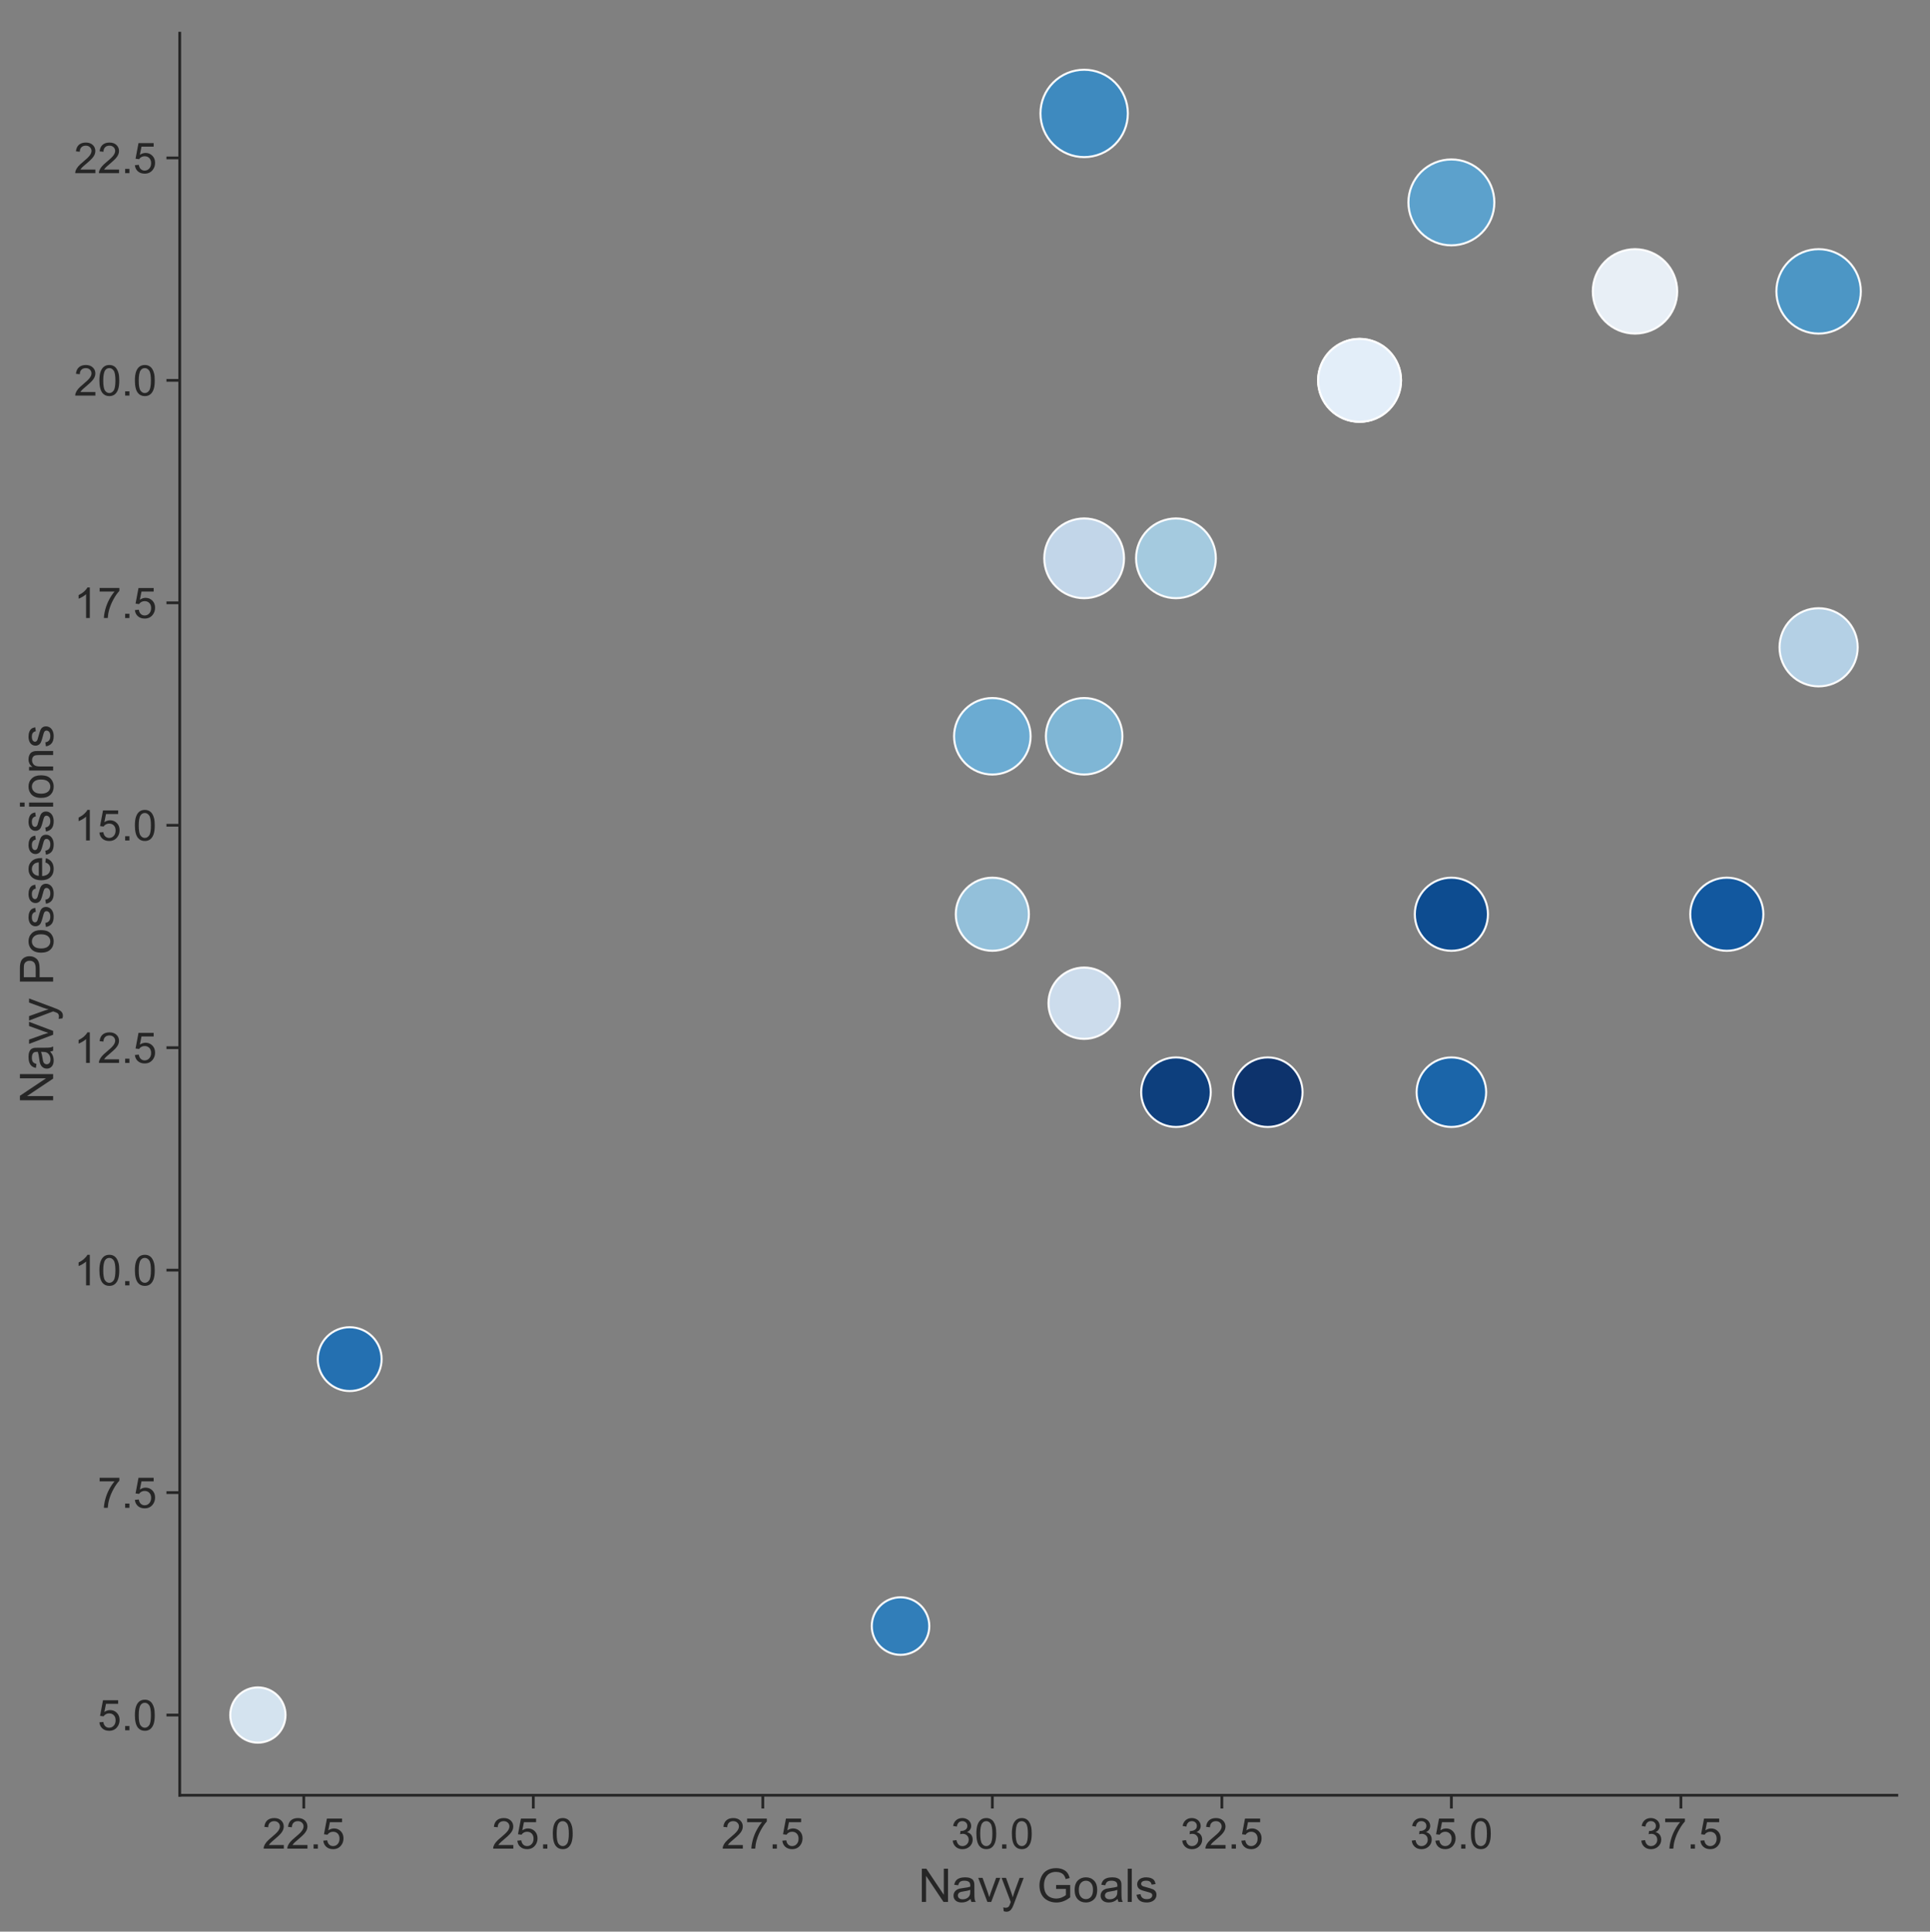 <?xml version="1.0" encoding="utf-8" standalone="no"?>
<!DOCTYPE svg PUBLIC "-//W3C//DTD SVG 1.1//EN"
  "http://www.w3.org/Graphics/SVG/1.1/DTD/svg11.dtd">
<!-- Created with matplotlib (https://matplotlib.org/) -->
<svg height="699.066pt" version="1.1" viewBox="0 0 698.367 699.066" width="698.367pt" xmlns="http://www.w3.org/2000/svg" xmlns:xlink="http://www.w3.org/1999/xlink">
 <rect x="0" y="0" width="698.367" height="699.066" fill="#808080" stroke="none"/>
 <defs>
  <style type="text/css">
*{stroke-linecap:butt;stroke-linejoin:round;}
  </style>
 </defs>
 <g id="figure_1">
  <g id="patch_1">
   <path d="M 0 699.066 
L 698.367 699.066 
L 698.367 0 
L 0 0 
z
" style="fill:none;"/>
  </g>
  <g id="axes_1">
   <g id="patch_2">
    <path d="M 65.031 649.716 
L 686.367 649.716 
L 686.367 12 
L 65.031 12 
z
" style="fill:none;"/>
   </g>
   <g id="matplotlib.axis_1">
    <g id="xtick_1">
     <g id="line2d_1">
      <defs>
       <path d="M 0 0 
L 0 4.8 
" id="m9da230c341" style="stroke:#262626;"/>
      </defs>
      <g>
       <use style="fill:#262626;stroke:#262626;" x="109.925" xlink:href="#m9da230c341" y="649.716"/>
      </g>
     </g>
     <g id="text_1">
      <!-- 22.5 -->
      <defs>
       <path d="M 50.344 8.453 
L 50.344 0 
L 3.031 0 
Q 2.938 3.172 4.047 6.109 
Q 5.859 10.938 9.828 15.625 
Q 13.812 20.312 21.344 26.469 
Q 33.016 36.031 37.109 41.625 
Q 41.219 47.219 41.219 52.203 
Q 41.219 57.422 37.469 61 
Q 33.734 64.594 27.734 64.594 
Q 21.391 64.594 17.578 60.781 
Q 13.766 56.984 13.719 50.25 
L 4.688 51.172 
Q 5.609 61.281 11.656 66.578 
Q 17.719 71.875 27.938 71.875 
Q 38.234 71.875 44.234 66.156 
Q 50.25 60.453 50.25 52 
Q 50.25 47.703 48.484 43.547 
Q 46.734 39.406 42.656 34.812 
Q 38.578 30.219 29.109 22.219 
Q 21.188 15.578 18.938 13.203 
Q 16.703 10.844 15.234 8.453 
z
" id="ArialMT-50"/>
       <path d="M 9.078 0 
L 9.078 10.016 
L 19.094 10.016 
L 19.094 0 
z
" id="ArialMT-46"/>
       <path d="M 4.156 18.75 
L 13.375 19.531 
Q 14.406 12.797 18.141 9.391 
Q 21.875 6 27.156 6 
Q 33.5 6 37.891 10.781 
Q 42.281 15.578 42.281 23.484 
Q 42.281 31 38.062 35.344 
Q 33.844 39.703 27 39.703 
Q 22.75 39.703 19.328 37.766 
Q 15.922 35.844 13.969 32.766 
L 5.719 33.844 
L 12.641 70.609 
L 48.25 70.609 
L 48.25 62.203 
L 19.672 62.203 
L 15.828 42.969 
Q 22.266 47.469 29.344 47.469 
Q 38.719 47.469 45.156 40.969 
Q 51.609 34.469 51.609 24.266 
Q 51.609 14.547 45.953 7.469 
Q 39.062 -1.219 27.156 -1.219 
Q 17.391 -1.219 11.203 4.25 
Q 5.031 9.719 4.156 18.75 
z
" id="ArialMT-53"/>
      </defs>
      <g style="fill:#262626;" transform="translate(94.94 669.039)scale(0.154 -0.154)">
       <use xlink:href="#ArialMT-50"/>
       <use x="55.615" xlink:href="#ArialMT-50"/>
       <use x="111.23" xlink:href="#ArialMT-46"/>
       <use x="139.014" xlink:href="#ArialMT-53"/>
      </g>
     </g>
    </g>
    <g id="xtick_2">
     <g id="line2d_2">
      <g>
       <use style="fill:#262626;stroke:#262626;" x="192.976" xlink:href="#m9da230c341" y="649.716"/>
      </g>
     </g>
     <g id="text_2">
      <!-- 25.0 -->
      <defs>
       <path d="M 4.156 35.297 
Q 4.156 48 6.766 55.734 
Q 9.375 63.484 14.516 67.672 
Q 19.672 71.875 27.484 71.875 
Q 33.25 71.875 37.594 69.547 
Q 41.938 67.234 44.766 62.859 
Q 47.609 58.5 49.219 52.219 
Q 50.828 45.953 50.828 35.297 
Q 50.828 22.703 48.234 14.969 
Q 45.656 7.234 40.5 3 
Q 35.359 -1.219 27.484 -1.219 
Q 17.141 -1.219 11.234 6.203 
Q 4.156 15.141 4.156 35.297 
z
M 13.188 35.297 
Q 13.188 17.672 17.312 11.828 
Q 21.438 6 27.484 6 
Q 33.547 6 37.672 11.859 
Q 41.797 17.719 41.797 35.297 
Q 41.797 52.984 37.672 58.781 
Q 33.547 64.594 27.391 64.594 
Q 21.344 64.594 17.719 59.469 
Q 13.188 52.938 13.188 35.297 
z
" id="ArialMT-48"/>
      </defs>
      <g style="fill:#262626;" transform="translate(177.991 669.039)scale(0.154 -0.154)">
       <use xlink:href="#ArialMT-50"/>
       <use x="55.615" xlink:href="#ArialMT-53"/>
       <use x="111.23" xlink:href="#ArialMT-46"/>
       <use x="139.014" xlink:href="#ArialMT-48"/>
      </g>
     </g>
    </g>
    <g id="xtick_3">
     <g id="line2d_3">
      <g>
       <use style="fill:#262626;stroke:#262626;" x="276.027" xlink:href="#m9da230c341" y="649.716"/>
      </g>
     </g>
     <g id="text_3">
      <!-- 27.5 -->
      <defs>
       <path d="M 4.734 62.203 
L 4.734 70.656 
L 51.078 70.656 
L 51.078 63.812 
Q 44.234 56.547 37.516 44.484 
Q 30.812 32.422 27.156 19.672 
Q 24.516 10.688 23.781 0 
L 14.75 0 
Q 14.891 8.453 18.062 20.406 
Q 21.234 32.375 27.172 43.484 
Q 33.109 54.594 39.797 62.203 
z
" id="ArialMT-55"/>
      </defs>
      <g style="fill:#262626;" transform="translate(261.042 669.039)scale(0.154 -0.154)">
       <use xlink:href="#ArialMT-50"/>
       <use x="55.615" xlink:href="#ArialMT-55"/>
       <use x="111.23" xlink:href="#ArialMT-46"/>
       <use x="139.014" xlink:href="#ArialMT-53"/>
      </g>
     </g>
    </g>
    <g id="xtick_4">
     <g id="line2d_4">
      <g>
       <use style="fill:#262626;stroke:#262626;" x="359.078" xlink:href="#m9da230c341" y="649.716"/>
      </g>
     </g>
     <g id="text_4">
      <!-- 30.0 -->
      <defs>
       <path d="M 4.203 18.891 
L 12.984 20.062 
Q 14.5 12.594 18.141 9.297 
Q 21.781 6 27 6 
Q 33.203 6 37.469 10.297 
Q 41.75 14.594 41.75 20.953 
Q 41.75 27 37.797 30.922 
Q 33.844 34.859 27.734 34.859 
Q 25.25 34.859 21.531 33.891 
L 22.516 41.609 
Q 23.391 41.5 23.922 41.5 
Q 29.547 41.5 34.031 44.422 
Q 38.531 47.359 38.531 53.469 
Q 38.531 58.297 35.25 61.469 
Q 31.984 64.656 26.812 64.656 
Q 21.688 64.656 18.266 61.422 
Q 14.844 58.203 13.875 51.766 
L 5.078 53.328 
Q 6.688 62.156 12.391 67.016 
Q 18.109 71.875 26.609 71.875 
Q 32.469 71.875 37.391 69.359 
Q 42.328 66.844 44.938 62.5 
Q 47.562 58.156 47.562 53.266 
Q 47.562 48.641 45.062 44.828 
Q 42.578 41.016 37.703 38.766 
Q 44.047 37.312 47.562 32.688 
Q 51.078 28.078 51.078 21.141 
Q 51.078 11.766 44.234 5.25 
Q 37.406 -1.266 26.953 -1.266 
Q 17.531 -1.266 11.297 4.344 
Q 5.078 9.969 4.203 18.891 
z
" id="ArialMT-51"/>
      </defs>
      <g style="fill:#262626;" transform="translate(344.093 669.039)scale(0.154 -0.154)">
       <use xlink:href="#ArialMT-51"/>
       <use x="55.615" xlink:href="#ArialMT-48"/>
       <use x="111.23" xlink:href="#ArialMT-46"/>
       <use x="139.014" xlink:href="#ArialMT-48"/>
      </g>
     </g>
    </g>
    <g id="xtick_5">
     <g id="line2d_5">
      <g>
       <use style="fill:#262626;stroke:#262626;" x="442.129" xlink:href="#m9da230c341" y="649.716"/>
      </g>
     </g>
     <g id="text_5">
      <!-- 32.5 -->
      <g style="fill:#262626;" transform="translate(427.144 669.039)scale(0.154 -0.154)">
       <use xlink:href="#ArialMT-51"/>
       <use x="55.615" xlink:href="#ArialMT-50"/>
       <use x="111.23" xlink:href="#ArialMT-46"/>
       <use x="139.014" xlink:href="#ArialMT-53"/>
      </g>
     </g>
    </g>
    <g id="xtick_6">
     <g id="line2d_6">
      <g>
       <use style="fill:#262626;stroke:#262626;" x="525.18" xlink:href="#m9da230c341" y="649.716"/>
      </g>
     </g>
     <g id="text_6">
      <!-- 35.0 -->
      <g style="fill:#262626;" transform="translate(510.195 669.039)scale(0.154 -0.154)">
       <use xlink:href="#ArialMT-51"/>
       <use x="55.615" xlink:href="#ArialMT-53"/>
       <use x="111.23" xlink:href="#ArialMT-46"/>
       <use x="139.014" xlink:href="#ArialMT-48"/>
      </g>
     </g>
    </g>
    <g id="xtick_7">
     <g id="line2d_7">
      <g>
       <use style="fill:#262626;stroke:#262626;" x="608.231" xlink:href="#m9da230c341" y="649.716"/>
      </g>
     </g>
     <g id="text_7">
      <!-- 37.5 -->
      <g style="fill:#262626;" transform="translate(593.246 669.039)scale(0.154 -0.154)">
       <use xlink:href="#ArialMT-51"/>
       <use x="55.615" xlink:href="#ArialMT-55"/>
       <use x="111.23" xlink:href="#ArialMT-46"/>
       <use x="139.014" xlink:href="#ArialMT-53"/>
      </g>
     </g>
    </g>
    <g id="text_8">
     <!-- Navy Goals -->
     <defs>
      <path d="M 7.625 0 
L 7.625 71.578 
L 17.328 71.578 
L 54.938 15.375 
L 54.938 71.578 
L 64.016 71.578 
L 64.016 0 
L 54.297 0 
L 16.703 56.25 
L 16.703 0 
z
" id="ArialMT-78"/>
      <path d="M 40.438 6.391 
Q 35.547 2.25 31.031 0.531 
Q 26.516 -1.172 21.344 -1.172 
Q 12.797 -1.172 8.203 3 
Q 3.609 7.172 3.609 13.672 
Q 3.609 17.484 5.344 20.625 
Q 7.078 23.781 9.891 25.688 
Q 12.703 27.594 16.219 28.562 
Q 18.797 29.25 24.031 29.891 
Q 34.672 31.156 39.703 32.906 
Q 39.75 34.719 39.75 35.203 
Q 39.75 40.578 37.25 42.781 
Q 33.891 45.75 27.25 45.75 
Q 21.047 45.75 18.094 43.578 
Q 15.141 41.406 13.719 35.891 
L 5.125 37.062 
Q 6.297 42.578 8.984 45.969 
Q 11.672 49.359 16.75 51.188 
Q 21.828 53.031 28.516 53.031 
Q 35.156 53.031 39.297 51.469 
Q 43.453 49.906 45.406 47.531 
Q 47.359 45.172 48.141 41.547 
Q 48.578 39.312 48.578 33.453 
L 48.578 21.734 
Q 48.578 9.469 49.141 6.219 
Q 49.703 2.984 51.375 0 
L 42.188 0 
Q 40.828 2.734 40.438 6.391 
z
M 39.703 26.031 
Q 34.906 24.078 25.344 22.703 
Q 19.922 21.922 17.672 20.938 
Q 15.438 19.969 14.203 18.094 
Q 12.984 16.219 12.984 13.922 
Q 12.984 10.406 15.641 8.062 
Q 18.312 5.719 23.438 5.719 
Q 28.516 5.719 32.469 7.938 
Q 36.422 10.156 38.281 14.016 
Q 39.703 17 39.703 22.797 
z
" id="ArialMT-97"/>
      <path d="M 21 0 
L 1.266 51.859 
L 10.547 51.859 
L 21.688 20.797 
Q 23.484 15.766 25 10.359 
Q 26.172 14.453 28.266 20.219 
L 39.797 51.859 
L 48.828 51.859 
L 29.203 0 
z
" id="ArialMT-118"/>
      <path d="M 6.203 -19.969 
L 5.219 -11.719 
Q 8.109 -12.5 10.25 -12.5 
Q 13.188 -12.5 14.938 -11.516 
Q 16.703 -10.547 17.828 -8.797 
Q 18.656 -7.469 20.516 -2.25 
Q 20.75 -1.516 21.297 -0.094 
L 1.609 51.859 
L 11.078 51.859 
L 21.875 21.828 
Q 23.969 16.109 25.641 9.812 
Q 27.156 15.875 29.25 21.625 
L 40.328 51.859 
L 49.125 51.859 
L 29.391 -0.875 
Q 26.219 -9.422 24.469 -12.641 
Q 22.125 -17 19.094 -19.016 
Q 16.062 -21.047 11.859 -21.047 
Q 9.328 -21.047 6.203 -19.969 
z
" id="ArialMT-121"/>
      <path id="ArialMT-32"/>
      <path d="M 41.219 28.078 
L 41.219 36.469 
L 71.531 36.531 
L 71.531 9.969 
Q 64.547 4.391 57.125 1.578 
Q 49.703 -1.219 41.891 -1.219 
Q 31.344 -1.219 22.719 3.297 
Q 14.109 7.812 9.719 16.359 
Q 5.328 24.906 5.328 35.453 
Q 5.328 45.906 9.688 54.953 
Q 14.062 64.016 22.266 68.406 
Q 30.469 72.797 41.156 72.797 
Q 48.922 72.797 55.188 70.281 
Q 61.469 67.781 65.031 63.281 
Q 68.609 58.797 70.453 51.562 
L 61.922 49.219 
Q 60.297 54.688 57.906 57.812 
Q 55.516 60.938 51.062 62.812 
Q 46.625 64.703 41.219 64.703 
Q 34.719 64.703 29.984 62.719 
Q 25.25 60.75 22.344 57.516 
Q 19.438 54.297 17.828 50.438 
Q 15.094 43.797 15.094 36.031 
Q 15.094 26.469 18.391 20.016 
Q 21.688 13.578 27.984 10.453 
Q 34.281 7.328 41.359 7.328 
Q 47.516 7.328 53.375 9.688 
Q 59.234 12.062 62.25 14.75 
L 62.25 28.078 
z
" id="ArialMT-71"/>
      <path d="M 3.328 25.922 
Q 3.328 40.328 11.328 47.266 
Q 18.016 53.031 27.641 53.031 
Q 38.328 53.031 45.109 46.016 
Q 51.906 39.016 51.906 26.656 
Q 51.906 16.656 48.906 10.906 
Q 45.906 5.172 40.156 2 
Q 34.422 -1.172 27.641 -1.172 
Q 16.75 -1.172 10.031 5.812 
Q 3.328 12.797 3.328 25.922 
z
M 12.359 25.922 
Q 12.359 15.969 16.703 11.016 
Q 21.047 6.062 27.641 6.062 
Q 34.188 6.062 38.531 11.031 
Q 42.875 16.016 42.875 26.219 
Q 42.875 35.844 38.5 40.797 
Q 34.125 45.75 27.641 45.75 
Q 21.047 45.75 16.703 40.812 
Q 12.359 35.891 12.359 25.922 
z
" id="ArialMT-111"/>
      <path d="M 6.391 0 
L 6.391 71.578 
L 15.188 71.578 
L 15.188 0 
z
" id="ArialMT-108"/>
      <path d="M 3.078 15.484 
L 11.766 16.844 
Q 12.5 11.625 15.844 8.844 
Q 19.188 6.062 25.203 6.062 
Q 31.25 6.062 34.172 8.516 
Q 37.109 10.984 37.109 14.312 
Q 37.109 17.281 34.516 19 
Q 32.719 20.172 25.531 21.969 
Q 15.875 24.422 12.141 26.203 
Q 8.406 27.984 6.469 31.125 
Q 4.547 34.281 4.547 38.094 
Q 4.547 41.547 6.125 44.5 
Q 7.719 47.469 10.453 49.422 
Q 12.5 50.922 16.031 51.969 
Q 19.578 53.031 23.641 53.031 
Q 29.734 53.031 34.344 51.266 
Q 38.969 49.516 41.156 46.5 
Q 43.359 43.5 44.188 38.484 
L 35.594 37.312 
Q 35.016 41.312 32.203 43.547 
Q 29.391 45.797 24.266 45.797 
Q 18.219 45.797 15.625 43.797 
Q 13.031 41.797 13.031 39.109 
Q 13.031 37.406 14.109 36.031 
Q 15.188 34.625 17.484 33.688 
Q 18.797 33.203 25.25 31.453 
Q 34.578 28.953 38.25 27.359 
Q 41.938 25.781 44.031 22.75 
Q 46.141 19.734 46.141 15.234 
Q 46.141 10.844 43.578 6.953 
Q 41.016 3.078 36.172 0.953 
Q 31.344 -1.172 25.25 -1.172 
Q 15.141 -1.172 9.844 3.031 
Q 4.547 7.234 3.078 15.484 
z
" id="ArialMT-115"/>
     </defs>
     <g style="fill:#262626;" transform="translate(332.285 688.33)scale(0.168 -0.168)">
      <use xlink:href="#ArialMT-78"/>
      <use x="72.217" xlink:href="#ArialMT-97"/>
      <use x="127.832" xlink:href="#ArialMT-118"/>
      <use x="177.832" xlink:href="#ArialMT-121"/>
      <use x="227.832" xlink:href="#ArialMT-32"/>
      <use x="255.615" xlink:href="#ArialMT-71"/>
      <use x="333.398" xlink:href="#ArialMT-111"/>
      <use x="389.014" xlink:href="#ArialMT-97"/>
      <use x="444.629" xlink:href="#ArialMT-108"/>
      <use x="466.846" xlink:href="#ArialMT-115"/>
     </g>
    </g>
   </g>
   <g id="matplotlib.axis_2">
    <g id="ytick_1">
     <g id="line2d_8">
      <defs>
       <path d="M 0 0 
L -4.8 0 
" id="mcefb0f2916" style="stroke:#262626;"/>
      </defs>
      <g>
       <use style="fill:#262626;stroke:#262626;" x="65.031" xlink:href="#mcefb0f2916" y="620.69"/>
      </g>
     </g>
     <g id="text_9">
      <!-- 5.0 -->
      <g style="fill:#262626;" transform="translate(35.325 626.202)scale(0.154 -0.154)">
       <use xlink:href="#ArialMT-53"/>
       <use x="55.615" xlink:href="#ArialMT-46"/>
       <use x="83.398" xlink:href="#ArialMT-48"/>
      </g>
     </g>
    </g>
    <g id="ytick_2">
     <g id="line2d_9">
      <g>
       <use style="fill:#262626;stroke:#262626;" x="65.031" xlink:href="#mcefb0f2916" y="540.184"/>
      </g>
     </g>
     <g id="text_10">
      <!-- 7.5 -->
      <g style="fill:#262626;" transform="translate(35.325 545.696)scale(0.154 -0.154)">
       <use xlink:href="#ArialMT-55"/>
       <use x="55.615" xlink:href="#ArialMT-46"/>
       <use x="83.398" xlink:href="#ArialMT-53"/>
      </g>
     </g>
    </g>
    <g id="ytick_3">
     <g id="line2d_10">
      <g>
       <use style="fill:#262626;stroke:#262626;" x="65.031" xlink:href="#mcefb0f2916" y="459.679"/>
      </g>
     </g>
     <g id="text_11">
      <!-- 10.0 -->
      <defs>
       <path d="M 37.25 0 
L 28.469 0 
L 28.469 56 
Q 25.297 52.984 20.141 49.953 
Q 14.984 46.922 10.891 45.406 
L 10.891 53.906 
Q 18.266 57.375 23.781 62.297 
Q 29.297 67.234 31.594 71.875 
L 37.25 71.875 
z
" id="ArialMT-49"/>
      </defs>
      <g style="fill:#262626;" transform="translate(26.761 465.19)scale(0.154 -0.154)">
       <use xlink:href="#ArialMT-49"/>
       <use x="55.615" xlink:href="#ArialMT-48"/>
       <use x="111.23" xlink:href="#ArialMT-46"/>
       <use x="139.014" xlink:href="#ArialMT-48"/>
      </g>
     </g>
    </g>
    <g id="ytick_4">
     <g id="line2d_11">
      <g>
       <use style="fill:#262626;stroke:#262626;" x="65.031" xlink:href="#mcefb0f2916" y="379.173"/>
      </g>
     </g>
     <g id="text_12">
      <!-- 12.5 -->
      <g style="fill:#262626;" transform="translate(26.761 384.684)scale(0.154 -0.154)">
       <use xlink:href="#ArialMT-49"/>
       <use x="55.615" xlink:href="#ArialMT-50"/>
       <use x="111.23" xlink:href="#ArialMT-46"/>
       <use x="139.014" xlink:href="#ArialMT-53"/>
      </g>
     </g>
    </g>
    <g id="ytick_5">
     <g id="line2d_12">
      <g>
       <use style="fill:#262626;stroke:#262626;" x="65.031" xlink:href="#mcefb0f2916" y="298.667"/>
      </g>
     </g>
     <g id="text_13">
      <!-- 15.0 -->
      <g style="fill:#262626;" transform="translate(26.761 304.178)scale(0.154 -0.154)">
       <use xlink:href="#ArialMT-49"/>
       <use x="55.615" xlink:href="#ArialMT-53"/>
       <use x="111.23" xlink:href="#ArialMT-46"/>
       <use x="139.014" xlink:href="#ArialMT-48"/>
      </g>
     </g>
    </g>
    <g id="ytick_6">
     <g id="line2d_13">
      <g>
       <use style="fill:#262626;stroke:#262626;" x="65.031" xlink:href="#mcefb0f2916" y="218.161"/>
      </g>
     </g>
     <g id="text_14">
      <!-- 17.5 -->
      <g style="fill:#262626;" transform="translate(26.761 223.673)scale(0.154 -0.154)">
       <use xlink:href="#ArialMT-49"/>
       <use x="55.615" xlink:href="#ArialMT-55"/>
       <use x="111.23" xlink:href="#ArialMT-46"/>
       <use x="139.014" xlink:href="#ArialMT-53"/>
      </g>
     </g>
    </g>
    <g id="ytick_7">
     <g id="line2d_14">
      <g>
       <use style="fill:#262626;stroke:#262626;" x="65.031" xlink:href="#mcefb0f2916" y="137.655"/>
      </g>
     </g>
     <g id="text_15">
      <!-- 20.0 -->
      <g style="fill:#262626;" transform="translate(26.761 143.167)scale(0.154 -0.154)">
       <use xlink:href="#ArialMT-50"/>
       <use x="55.615" xlink:href="#ArialMT-48"/>
       <use x="111.23" xlink:href="#ArialMT-46"/>
       <use x="139.014" xlink:href="#ArialMT-48"/>
      </g>
     </g>
    </g>
    <g id="ytick_8">
     <g id="line2d_15">
      <g>
       <use style="fill:#262626;stroke:#262626;" x="65.031" xlink:href="#mcefb0f2916" y="57.15"/>
      </g>
     </g>
     <g id="text_16">
      <!-- 22.5 -->
      <g style="fill:#262626;" transform="translate(26.761 62.661)scale(0.154 -0.154)">
       <use xlink:href="#ArialMT-50"/>
       <use x="55.615" xlink:href="#ArialMT-50"/>
       <use x="111.23" xlink:href="#ArialMT-46"/>
       <use x="139.014" xlink:href="#ArialMT-53"/>
      </g>
     </g>
    </g>
    <g id="text_17">
     <!-- Navy Possessions -->
     <defs>
      <path d="M 7.719 0 
L 7.719 71.578 
L 34.719 71.578 
Q 41.844 71.578 45.609 70.906 
Q 50.875 70.016 54.438 67.547 
Q 58.016 65.094 60.188 60.641 
Q 62.359 56.203 62.359 50.875 
Q 62.359 41.75 56.547 35.422 
Q 50.734 29.109 35.547 29.109 
L 17.188 29.109 
L 17.188 0 
z
M 17.188 37.547 
L 35.688 37.547 
Q 44.875 37.547 48.734 40.969 
Q 52.594 44.391 52.594 50.594 
Q 52.594 55.078 50.312 58.266 
Q 48.047 61.469 44.344 62.5 
Q 41.938 63.141 35.5 63.141 
L 17.188 63.141 
z
" id="ArialMT-80"/>
      <path d="M 42.094 16.703 
L 51.172 15.578 
Q 49.031 7.625 43.219 3.219 
Q 37.406 -1.172 28.375 -1.172 
Q 17 -1.172 10.328 5.828 
Q 3.656 12.844 3.656 25.484 
Q 3.656 38.578 10.391 45.797 
Q 17.141 53.031 27.875 53.031 
Q 38.281 53.031 44.875 45.953 
Q 51.469 38.875 51.469 26.031 
Q 51.469 25.25 51.422 23.688 
L 12.75 23.688 
Q 13.234 15.141 17.578 10.594 
Q 21.922 6.062 28.422 6.062 
Q 33.25 6.062 36.672 8.594 
Q 40.094 11.141 42.094 16.703 
z
M 13.234 30.906 
L 42.188 30.906 
Q 41.609 37.453 38.875 40.719 
Q 34.672 45.797 27.984 45.797 
Q 21.922 45.797 17.797 41.75 
Q 13.672 37.703 13.234 30.906 
z
" id="ArialMT-101"/>
      <path d="M 6.641 61.469 
L 6.641 71.578 
L 15.438 71.578 
L 15.438 61.469 
z
M 6.641 0 
L 6.641 51.859 
L 15.438 51.859 
L 15.438 0 
z
" id="ArialMT-105"/>
      <path d="M 6.594 0 
L 6.594 51.859 
L 14.5 51.859 
L 14.5 44.484 
Q 20.219 53.031 31 53.031 
Q 35.688 53.031 39.625 51.344 
Q 43.562 49.656 45.516 46.922 
Q 47.469 44.188 48.25 40.438 
Q 48.734 37.984 48.734 31.891 
L 48.734 0 
L 39.938 0 
L 39.938 31.547 
Q 39.938 36.922 38.906 39.578 
Q 37.891 42.234 35.281 43.812 
Q 32.672 45.406 29.156 45.406 
Q 23.531 45.406 19.453 41.844 
Q 15.375 38.281 15.375 28.328 
L 15.375 0 
z
" id="ArialMT-110"/>
     </defs>
     <g style="fill:#262626;" transform="translate(19.225 399.483)rotate(-90)scale(0.168 -0.168)">
      <use xlink:href="#ArialMT-78"/>
      <use x="72.217" xlink:href="#ArialMT-97"/>
      <use x="127.832" xlink:href="#ArialMT-118"/>
      <use x="177.832" xlink:href="#ArialMT-121"/>
      <use x="227.832" xlink:href="#ArialMT-32"/>
      <use x="255.615" xlink:href="#ArialMT-80"/>
      <use x="322.314" xlink:href="#ArialMT-111"/>
      <use x="377.93" xlink:href="#ArialMT-115"/>
      <use x="427.93" xlink:href="#ArialMT-115"/>
      <use x="477.93" xlink:href="#ArialMT-101"/>
      <use x="533.545" xlink:href="#ArialMT-115"/>
      <use x="583.545" xlink:href="#ArialMT-115"/>
      <use x="633.545" xlink:href="#ArialMT-105"/>
      <use x="655.762" xlink:href="#ArialMT-111"/>
      <use x="711.377" xlink:href="#ArialMT-110"/>
      <use x="766.992" xlink:href="#ArialMT-115"/>
     </g>
    </g>
   </g>
   <g id="PathCollection_1">
    <path clip-path="url(#p2a4293aff5)" d="M 491.96 152.655 
C 495.938 152.655 499.753 151.075 502.566 148.262 
C 505.379 145.449 506.96 141.633 506.96 137.655 
C 506.96 133.677 505.379 129.862 502.566 127.049 
C 499.753 124.236 495.938 122.655 491.96 122.655 
C 487.982 122.655 484.166 124.236 481.353 127.049 
C 478.54 129.862 476.96 133.677 476.96 137.655 
C 476.96 141.633 478.54 145.449 481.353 148.262 
C 484.166 151.075 487.982 152.655 491.96 152.655 
z
" style="fill:#f7fbff;fill-opacity:0.95;stroke:#ffffff;stroke-opacity:0.95;stroke-width:0.75;"/>
    <path clip-path="url(#p2a4293aff5)" d="M 591.621 120.728 
C 595.672 120.728 599.558 119.119 602.422 116.254 
C 605.287 113.39 606.896 109.504 606.896 105.453 
C 606.896 101.402 605.287 97.516 602.422 94.652 
C 599.558 91.787 595.672 90.178 591.621 90.178 
C 587.57 90.178 583.684 91.787 580.82 94.652 
C 577.955 97.516 576.346 101.402 576.346 105.453 
C 576.346 109.504 577.955 113.39 580.82 116.254 
C 583.684 119.119 587.57 120.728 591.621 120.728 
z
" style="fill:#eef5fc;fill-opacity:0.95;stroke:#ffffff;stroke-opacity:0.95;stroke-width:0.75;"/>
    <path clip-path="url(#p2a4293aff5)" d="M 491.96 152.655 
C 495.938 152.655 499.753 151.075 502.566 148.262 
C 505.379 145.449 506.96 141.633 506.96 137.655 
C 506.96 133.677 505.379 129.862 502.566 127.049 
C 499.753 124.236 495.938 122.655 491.96 122.655 
C 487.982 122.655 484.166 124.236 481.353 127.049 
C 478.54 129.862 476.96 133.677 476.96 137.655 
C 476.96 141.633 478.54 145.449 481.353 148.262 
C 484.166 151.075 487.982 152.655 491.96 152.655 
z
" style="fill:#e3eef9;fill-opacity:0.95;stroke:#ffffff;stroke-opacity:0.95;stroke-width:0.75;"/>
    <path clip-path="url(#p2a4293aff5)" d="M 93.314 630.69 
C 95.966 630.69 98.51 629.636 100.385 627.761 
C 102.261 625.886 103.314 623.342 103.314 620.69 
C 103.314 618.038 102.261 615.494 100.385 613.619 
C 98.51 611.744 95.966 610.69 93.314 610.69 
C 90.662 610.69 88.118 611.744 86.243 613.619 
C 84.368 615.494 83.314 618.038 83.314 620.69 
C 83.314 623.342 84.368 625.886 86.243 627.761 
C 88.118 629.636 90.662 630.69 93.314 630.69 
z
" style="fill:#d9e8f5;fill-opacity:0.95;stroke:#ffffff;stroke-opacity:0.95;stroke-width:0.75;"/>
    <path clip-path="url(#p2a4293aff5)" d="M 392.298 375.982 
C 395.722 375.982 399.006 374.621 401.427 372.2 
C 403.848 369.779 405.208 366.495 405.208 363.072 
C 405.208 359.648 403.848 356.364 401.427 353.943 
C 399.006 351.522 395.722 350.162 392.298 350.162 
C 388.875 350.162 385.591 351.522 383.17 353.943 
C 380.749 356.364 379.388 359.648 379.388 363.072 
C 379.388 366.495 380.749 369.779 383.17 372.2 
C 385.591 374.621 388.875 375.982 392.298 375.982 
z
" style="fill:#d0e1f2;fill-opacity:0.95;stroke:#ffffff;stroke-opacity:0.95;stroke-width:0.75;"/>
    <path clip-path="url(#p2a4293aff5)" d="M 392.298 216.494 
C 396.126 216.494 399.798 214.973 402.504 212.266 
C 405.211 209.56 406.732 205.888 406.732 202.06 
C 406.732 198.232 405.211 194.561 402.504 191.854 
C 399.798 189.147 396.126 187.626 392.298 187.626 
C 388.47 187.626 384.799 189.147 382.092 191.854 
C 379.385 194.561 377.865 198.232 377.865 202.06 
C 377.865 205.888 379.385 209.56 382.092 212.266 
C 384.799 214.973 388.47 216.494 392.298 216.494 
z
" style="fill:#c6dbef;fill-opacity:0.95;stroke:#ffffff;stroke-opacity:0.95;stroke-width:0.75;"/>
    <path clip-path="url(#p2a4293aff5)" d="M 658.062 248.405 
C 661.812 248.405 665.41 246.914 668.062 244.262 
C 670.714 241.61 672.204 238.013 672.204 234.262 
C 672.204 230.512 670.714 226.914 668.062 224.262 
C 665.41 221.61 661.812 220.12 658.062 220.12 
C 654.311 220.12 650.714 221.61 648.062 224.262 
C 645.41 226.914 643.92 230.512 643.92 234.262 
C 643.92 238.013 645.41 241.61 648.062 244.262 
C 650.714 246.914 654.311 248.405 658.062 248.405 
z
" style="fill:#b7d4ea;fill-opacity:0.95;stroke:#ffffff;stroke-opacity:0.95;stroke-width:0.75;"/>
    <path clip-path="url(#p2a4293aff5)" d="M 425.519 216.494 
C 429.347 216.494 433.018 214.973 435.725 212.266 
C 438.432 209.56 439.952 205.888 439.952 202.06 
C 439.952 198.232 438.432 194.561 435.725 191.854 
C 433.018 189.147 429.347 187.626 425.519 187.626 
C 421.691 187.626 418.019 189.147 415.313 191.854 
C 412.606 194.561 411.085 198.232 411.085 202.06 
C 411.085 205.888 412.606 209.56 415.313 212.266 
C 418.019 214.973 421.691 216.494 425.519 216.494 
z
" style="fill:#a6cee4;fill-opacity:0.95;stroke:#ffffff;stroke-opacity:0.95;stroke-width:0.75;"/>
    <path clip-path="url(#p2a4293aff5)" d="M 359.078 344.098 
C 362.586 344.098 365.951 342.704 368.432 340.223 
C 370.913 337.743 372.307 334.378 372.307 330.869 
C 372.307 327.361 370.913 323.996 368.432 321.515 
C 365.951 319.034 362.586 317.641 359.078 317.641 
C 355.57 317.641 352.204 319.034 349.724 321.515 
C 347.243 323.996 345.849 327.361 345.849 330.869 
C 345.849 334.378 347.243 337.743 349.724 340.223 
C 352.204 342.704 355.57 344.098 359.078 344.098 
z
" style="fill:#94c4df;fill-opacity:0.95;stroke:#ffffff;stroke-opacity:0.95;stroke-width:0.75;"/>
    <path clip-path="url(#p2a4293aff5)" d="M 392.298 280.309 
C 395.97 280.309 399.492 278.85 402.088 276.254 
C 404.684 273.658 406.143 270.136 406.143 266.465 
C 406.143 262.793 404.684 259.271 402.088 256.675 
C 399.492 254.079 395.97 252.62 392.298 252.62 
C 388.627 252.62 385.105 254.079 382.509 256.675 
C 379.913 259.271 378.454 262.793 378.454 266.465 
C 378.454 270.136 379.913 273.658 382.509 276.254 
C 385.105 278.85 388.627 280.309 392.298 280.309 
z
" style="fill:#7fb9da;fill-opacity:0.95;stroke:#ffffff;stroke-opacity:0.95;stroke-width:0.75;"/>
    <path clip-path="url(#p2a4293aff5)" d="M 359.078 280.309 
C 362.749 280.309 366.271 278.85 368.867 276.254 
C 371.463 273.658 372.922 270.136 372.922 266.465 
C 372.922 262.793 371.463 259.271 368.867 256.675 
C 366.271 254.079 362.749 252.62 359.078 252.62 
C 355.406 252.62 351.885 254.079 349.288 256.675 
C 346.692 259.271 345.233 262.793 345.233 266.465 
C 345.233 270.136 346.692 273.658 349.288 276.254 
C 351.885 278.85 355.406 280.309 359.078 280.309 
z
" style="fill:#6aaed6;fill-opacity:0.95;stroke:#ffffff;stroke-opacity:0.95;stroke-width:0.75;"/>
    <path clip-path="url(#p2a4293aff5)" d="M 525.18 88.796 
C 529.303 88.796 533.257 87.158 536.172 84.243 
C 539.088 81.328 540.726 77.374 540.726 73.251 
C 540.726 69.128 539.088 65.174 536.172 62.258 
C 533.257 59.343 529.303 57.705 525.18 57.705 
C 521.057 57.705 517.103 59.343 514.188 62.258 
C 511.272 65.174 509.634 69.128 509.634 73.251 
C 509.634 77.374 511.272 81.328 514.188 84.243 
C 517.103 87.158 521.057 88.796 525.18 88.796 
z
" style="fill:#5ba3d0;fill-opacity:0.95;stroke:#ffffff;stroke-opacity:0.95;stroke-width:0.75;"/>
    <path clip-path="url(#p2a4293aff5)" d="M 658.062 120.728 
C 662.113 120.728 665.999 119.119 668.863 116.254 
C 671.728 113.39 673.337 109.504 673.337 105.453 
C 673.337 101.402 671.728 97.516 668.863 94.652 
C 665.999 91.787 662.113 90.178 658.062 90.178 
C 654.011 90.178 650.125 91.787 647.261 94.652 
C 644.396 97.516 642.787 101.402 642.787 105.453 
C 642.787 109.504 644.396 113.39 647.261 116.254 
C 650.125 119.119 654.011 120.728 658.062 120.728 
z
" style="fill:#4a98c9;fill-opacity:0.95;stroke:#ffffff;stroke-opacity:0.95;stroke-width:0.75;"/>
    <path clip-path="url(#p2a4293aff5)" d="M 392.298 56.86 
C 396.492 56.86 400.514 55.194 403.479 52.229 
C 406.444 49.264 408.11 45.242 408.11 41.049 
C 408.11 36.855 406.444 32.833 403.479 29.868 
C 400.514 26.903 396.492 25.237 392.298 25.237 
C 388.105 25.237 384.083 26.903 381.118 29.868 
C 378.153 32.833 376.487 36.855 376.487 41.049 
C 376.487 45.242 378.153 49.264 381.118 52.229 
C 384.083 55.194 388.105 56.86 392.298 56.86 
z
" style="fill:#3b8bc2;fill-opacity:0.95;stroke:#ffffff;stroke-opacity:0.95;stroke-width:0.75;"/>
    <path clip-path="url(#p2a4293aff5)" d="M 325.857 598.896 
C 328.618 598.896 331.265 597.799 333.217 595.848 
C 335.169 593.896 336.266 591.248 336.266 588.488 
C 336.266 585.727 335.169 583.08 333.217 581.128 
C 331.265 579.176 328.618 578.079 325.857 578.079 
C 323.097 578.079 320.449 579.176 318.498 581.128 
C 316.546 583.08 315.449 585.727 315.449 588.488 
C 315.449 591.248 316.546 593.896 318.498 595.848 
C 320.449 597.799 323.097 598.896 325.857 598.896 
z
" style="fill:#2e7ebc;fill-opacity:0.95;stroke:#ffffff;stroke-opacity:0.95;stroke-width:0.75;"/>
    <path clip-path="url(#p2a4293aff5)" d="M 126.535 503.428 
C 129.597 503.428 132.534 502.211 134.7 500.046 
C 136.865 497.88 138.082 494.943 138.082 491.881 
C 138.082 488.819 136.865 485.881 134.7 483.716 
C 132.534 481.55 129.597 480.334 126.535 480.334 
C 123.472 480.334 120.535 481.55 118.37 483.716 
C 116.204 485.881 114.988 488.819 114.988 491.881 
C 114.988 494.943 116.204 497.88 118.37 500.046 
C 120.535 502.211 123.472 503.428 126.535 503.428 
z
" style="fill:#2070b4;fill-opacity:0.95;stroke:#ffffff;stroke-opacity:0.95;stroke-width:0.75;"/>
    <path clip-path="url(#p2a4293aff5)" d="M 525.18 407.857 
C 528.517 407.857 531.718 406.531 534.078 404.171 
C 536.437 401.812 537.763 398.611 537.763 395.274 
C 537.763 391.937 536.437 388.736 534.078 386.376 
C 531.718 384.017 528.517 382.691 525.18 382.691 
C 521.843 382.691 518.642 384.017 516.282 386.376 
C 513.923 388.736 512.597 391.937 512.597 395.274 
C 512.597 398.611 513.923 401.812 516.282 404.171 
C 518.642 406.531 521.843 407.857 525.18 407.857 
z
" style="fill:#1764ab;fill-opacity:0.95;stroke:#ffffff;stroke-opacity:0.95;stroke-width:0.75;"/>
    <path clip-path="url(#p2a4293aff5)" d="M 624.841 344.098 
C 628.35 344.098 631.715 342.704 634.196 340.223 
C 636.676 337.743 638.07 334.378 638.07 330.869 
C 638.07 327.361 636.676 323.996 634.196 321.515 
C 631.715 319.034 628.35 317.641 624.841 317.641 
C 621.333 317.641 617.968 319.034 615.487 321.515 
C 613.006 323.996 611.613 327.361 611.613 330.869 
C 611.613 334.378 613.006 337.743 615.487 340.223 
C 617.968 342.704 621.333 344.098 624.841 344.098 
z
" style="fill:#0d57a1;fill-opacity:0.95;stroke:#ffffff;stroke-opacity:0.95;stroke-width:0.75;"/>
    <path clip-path="url(#p2a4293aff5)" d="M 525.18 344.098 
C 528.688 344.098 532.053 342.704 534.534 340.223 
C 537.015 337.743 538.409 334.378 538.409 330.869 
C 538.409 327.361 537.015 323.996 534.534 321.515 
C 532.053 319.034 528.688 317.641 525.18 317.641 
C 521.672 317.641 518.307 319.034 515.826 321.515 
C 513.345 323.996 511.951 327.361 511.951 330.869 
C 511.951 334.378 513.345 337.743 515.826 340.223 
C 518.307 342.704 521.672 344.098 525.18 344.098 
z
" style="fill:#084a91;fill-opacity:0.95;stroke:#ffffff;stroke-opacity:0.95;stroke-width:0.75;"/>
    <path clip-path="url(#p2a4293aff5)" d="M 425.519 407.857 
C 428.856 407.857 432.057 406.531 434.416 404.171 
C 436.776 401.812 438.102 398.611 438.102 395.274 
C 438.102 391.937 436.776 388.736 434.416 386.376 
C 432.057 384.017 428.856 382.691 425.519 382.691 
C 422.182 382.691 418.981 384.017 416.621 386.376 
C 414.261 388.736 412.936 391.937 412.936 395.274 
C 412.936 398.611 414.261 401.812 416.621 404.171 
C 418.981 406.531 422.182 407.857 425.519 407.857 
z
" style="fill:#083c7d;fill-opacity:0.95;stroke:#ffffff;stroke-opacity:0.95;stroke-width:0.75;"/>
    <path clip-path="url(#p2a4293aff5)" d="M 458.739 407.857 
C 462.076 407.857 465.277 406.531 467.637 404.171 
C 469.996 401.812 471.322 398.611 471.322 395.274 
C 471.322 391.937 469.996 388.736 467.637 386.376 
C 465.277 384.017 462.076 382.691 458.739 382.691 
C 455.402 382.691 452.201 384.017 449.842 386.376 
C 447.482 388.736 446.156 391.937 446.156 395.274 
C 446.156 398.611 447.482 401.812 449.842 404.171 
C 452.201 406.531 455.402 407.857 458.739 407.857 
z
" style="fill:#08306b;fill-opacity:0.95;stroke:#ffffff;stroke-opacity:0.95;stroke-width:0.75;"/>
   </g>
   <g id="patch_3">
    <path d="M 65.031 649.716 
L 65.031 12 
" style="fill:none;stroke:#262626;stroke-linecap:square;stroke-linejoin:miter;"/>
   </g>
   <g id="patch_4">
    <path d="M 65.031 649.716 
L 686.367 649.716 
" style="fill:none;stroke:#262626;stroke-linecap:square;stroke-linejoin:miter;"/>
   </g>
  </g>
 </g>
 <defs>
  <clipPath id="p2a4293aff5">
   <rect height="637.716" width="621.336" x="65.031" y="12"/>
  </clipPath>
 </defs>
</svg>
